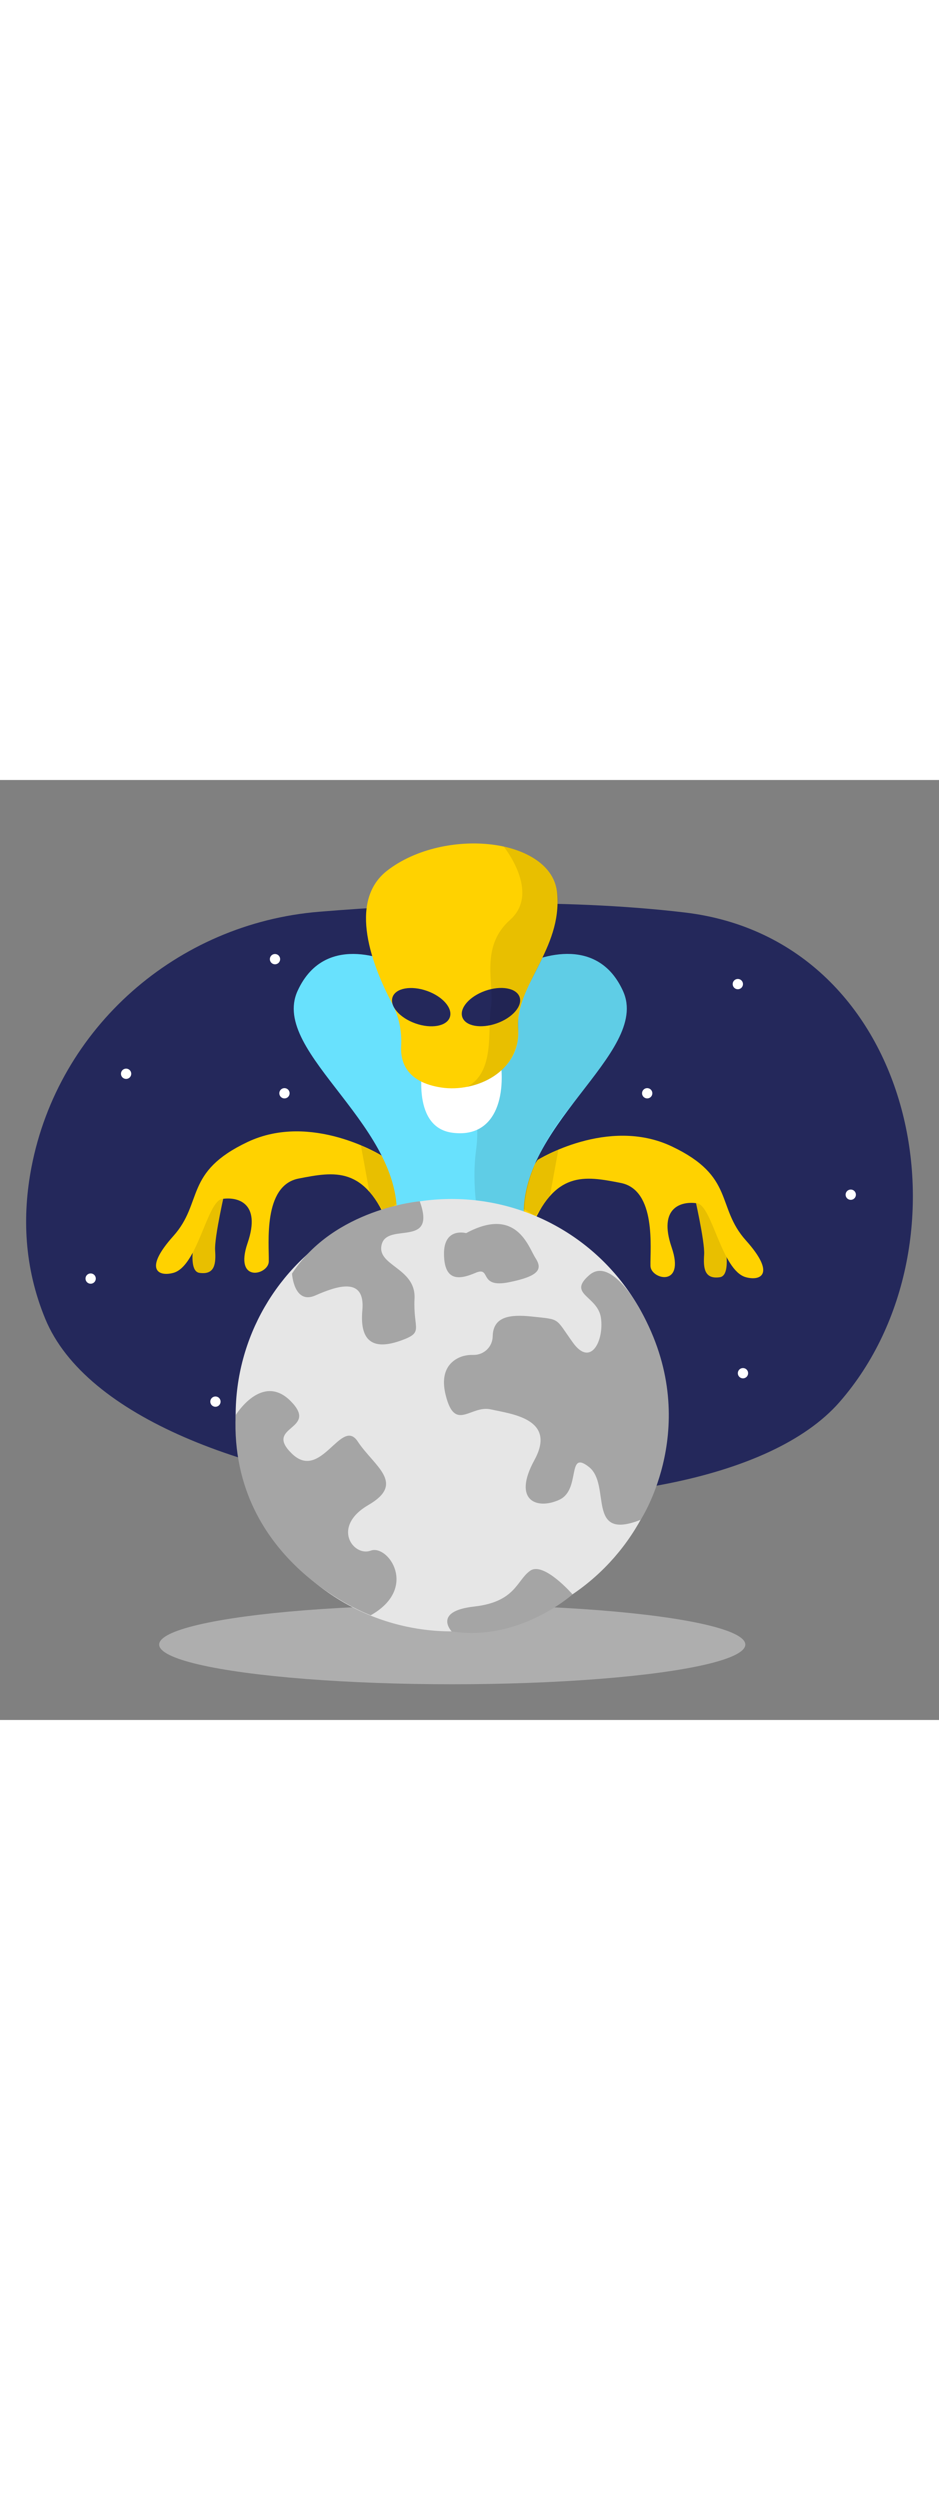 <svg id="_0277_alien" xmlns="http://www.w3.org/2000/svg" viewBox="0 0 500 500" data-imageid="alien-24" imageName="Alien" class="illustrations_image" style="width: 188px;"><rect x="0" y="0" width="500" height="500" fill="#808080" stroke="none"/><defs><style>.cls-1_alien-24{opacity:.45;}.cls-1_alien-24,.cls-2_alien-24{fill:none;}.cls-3_alien-24{fill:#fff;}.cls-4_alien-24{fill:#a5a5a5;}.cls-5_alien-24{fill:#e6e6e6;}.cls-2_alien-24{opacity:.09;}.cls-6_alien-24{fill:#24285b;}.cls-7_alien-24{fill:#000001;}.cls-8_alien-24{fill:#ffd200;}.cls-9_alien-24{fill:#68e1fd;}</style></defs><g id="bg_alien-24"><g class="cls-1_alien-24"><ellipse class="cls-5_alien-24" cx="240.81" cy="459.89" rx="156.06" ry="21.11"/></g><path class="cls-6_alien-24" d="m169.88,70.09c-75.57,6.21-138.82,61.5-153.14,135.96-4.9,25.51-4.03,53.01,7.38,80.62,43.24,104.64,349.39,128.26,422.9,44.24s41.77-245.74-82.46-260.44c-66.2-7.83-140.09-4.86-194.67-.38Z"/><circle class="cls-3_alien-24" cx="67.15" cy="156.27" r="2.74"/><circle class="cls-3_alien-24" cx="146.43" cy="95.3" r="2.74"/><circle class="cls-3_alien-24" cx="344.62" cy="166.64" r="2.74"/><circle class="cls-3_alien-24" cx="392.88" cy="108.57" r="2.74"/><circle class="cls-3_alien-24" cx="453.01" cy="220.59" r="2.74"/><circle class="cls-3_alien-24" cx="395.62" cy="315.54" r="2.74"/><circle class="cls-3_alien-24" cx="114.72" cy="330.66" r="2.74"/><circle class="cls-3_alien-24" cx="48.27" cy="265.21" r="2.74"/><circle class="cls-3_alien-24" cx="151.47" cy="166.64" r="2.74"/></g><g id="alien_alien-24"><path class="cls-8_alien-24" d="m106.2,232.32s-8.34,28.66,0,29.85c8.34,1.19,8.8-5.06,8.34-12.01s5.33-31.97,5.33-31.97c0,0-12.74-6.49-13.67,14.13Z"/><g class="cls-2_alien-24"><path class="cls-7_alien-24" d="m106.2,232.32s-8.34,28.66,0,29.85c8.34,1.19,8.8-5.06,8.34-12.01s5.33-31.97,5.33-31.97c0,0-12.74-6.49-13.67,14.13Z"/></g><path class="cls-8_alien-24" d="m203.21,199.78s-37.4-23.29-71.37-7.23c-33.98,16.06-23.47,32.12-39.54,50.04s-7.87,21.72,0,19.58c12.97-3.52,17.91-38.03,25.95-39.31,8.03-1.27,21,1.81,13.59,23.43s11.11,17,11.28,9.88c.23-9.24-3.25-40.46,15.9-44.17,19.15-3.71,35.4-6.86,48.18,25.57l12.81-13.03-16.8-24.77Z"/><g class="cls-2_alien-24"><path class="cls-7_alien-24" d="m192.16,194.3l4.53,24.76,7.74,10.56,6.72-3.99s.88-11.07-7.93-25.84l-11.05-5.48Z"/></g><path class="cls-8_alien-24" d="m383.28,234.64s8.34,28.66,0,29.85-8.8-5.06-8.34-12.01c.46-6.95-5.33-31.97-5.33-31.97,0,0,12.74-6.49,13.67,14.13Z"/><g class="cls-2_alien-24"><path class="cls-7_alien-24" d="m383.28,234.64s8.34,28.66,0,29.85-8.8-5.06-8.34-12.01c.46-6.95-5.33-31.97-5.33-31.97,0,0,12.74-6.49,13.67,14.13Z"/></g><path class="cls-8_alien-24" d="m286.27,202.1s37.4-23.29,71.37-7.23c33.98,16.06,23.47,32.12,39.54,50.04,16.06,17.91,7.87,21.72,0,19.58-12.97-3.52-17.91-38.03-25.95-39.31s-21,1.81-13.59,23.43c7.41,21.62-11.11,17-11.28,9.88-.23-9.24,3.25-40.46-15.9-44.17s-35.4-6.86-48.18,25.57l-12.81-13.03,16.8-24.77Z"/><g class="cls-2_alien-24"><path class="cls-7_alien-24" d="m297.32,196.62l-4.53,24.76-7.74,10.56-6.72-3.99s-.88-11.07,7.93-25.84l11.05-5.48Z"/></g><path class="cls-9_alien-24 targetColor" d="m331.72,112.18c-15.25-33.36-52.37-14.16-52.37-14.16l-34.26,9.72-34.26-9.72s-37.12-19.19-52.37,14.16c-15.25,33.36,59.66,72.89,52.37,125.4h68.51c-7.29-52.51,67.61-92.04,52.37-125.4Z" style="fill: rgb(104, 225, 253);"/><g class="cls-2_alien-24"><path class="cls-7_alien-24" d="m248.57,163.23s7.74,12.74,4.96,33.39,1.85,39.54,1.85,39.54l24.01-6.54s-1.9-25.19,26.12-58c0,0,21.25-25.51,25.71-38.12,0,0,9.06-16.94-7.14-32.53,0,0-10.24-12.98-34.99-6.56,0,0-43.64,40.43-40.53,68.83Z"/></g><path class="cls-3_alien-24" d="m225.43,149.31s-7.34,35.21,15.32,38.3c22.66,3.09,29.59-18.45,25.13-42.62-4.46-24.17-41.59-22.3-40.46,4.32Z"/><path class="cls-8_alien-24" d="m213.61,141.49c.45-7.95-1.23-15.85-4.95-22.89-9.92-18.78-24.02-53.77-2.43-70.44,30.32-23.4,87.86-17.55,90.47,12.23,2.61,29.79-22.39,48.93-20.79,71.81,1.6,22.87-22.49,34.2-40.96,31.38-18.6-2.84-21.81-13.71-21.34-22.09Z"/><ellipse class="cls-6_alien-24" cx="224.27" cy="120.82" rx="9.18" ry="16.16" transform="translate(35.71 292.11) rotate(-70.56)"/><ellipse class="cls-6_alien-24" cx="261.43" cy="120.82" rx="16.16" ry="9.18" transform="translate(-25.31 93.88) rotate(-19.44)"/><g class="cls-2_alien-24"><path class="cls-7_alien-24" d="m268.22,35.41s19.78,24.39,3.42,38.95c-16.36,14.56-8.27,34.29-10.22,46.46-1.95,12.18,2.36,34.75-12.86,42.41,0,0,22.35-2.65,27-24.12,0,0,.83-6.26.4-11.91-.44-5.65,5.92-18.71,5.92-18.71,0,0,11.73-20.5,13.81-32.8,0,0,11.59-31.96-27.48-40.28Z"/></g></g><g id="globe_alien-24"><circle class="cls-5_alien-24" cx="240.48" cy="337.87" r="115"/><path class="cls-4_alien-24" d="m155.49,262.59s1.01,16.59,12.39,11.61c11.38-4.98,26.73-10.37,25.07,7.88-1.66,18.25,7.46,20.73,20.32,16.17,12.85-4.56,6.63-5.81,7.46-22.39.83-16.59-20.73-17.42-17.42-29.03,3.32-11.61,29.23,2.23,20.21-22.73,0,0-45.38,3.75-68.04,38.48Z"/><path class="cls-4_alien-24" d="m251.22,305.81c-2.41.03-4.81.49-6.99,1.52-4.54,2.17-10.02,7.4-6.91,19.88,4.98,19.97,13.27,5.13,24.05,7.58,10.78,2.44,35.25,4.93,23.22,26.91-12.03,21.98,1.66,26.54,13.27,21.15,11.61-5.39,3.73-26.95,15.76-17.42,12.03,9.54-1.79,39.6,27.51,28.09,0,0,33.73-51.06,0-111.31,0,0-15.29-29.25-27.31-18.88-12.03,10.37,4.53,10.95,6.18,22.86,1.66,11.9-5.35,26.43-14.95,13.06-9.6-13.36-6.36-12.18-21.7-13.84-12.25-1.32-20.8.15-21,10.56-.1,5.41-4.49,9.76-9.9,9.84l-1.22.02Z"/><path class="cls-4_alien-24" d="m248.19,241.03s-11.94-3.32-11.77,11.2c.16,14.51,8.04,13.67,16.75,9.95,8.71-3.73,1.24,8.3,17.83,4.98,16.59-3.32,17.83-7.2,14.1-12.93-3.73-5.73-9.95-27.71-36.91-13.19Z"/><path class="cls-4_alien-24" d="m125.48,337.87s14.03-22.94,29.35-7.43c15.32,15.51-14.82,13.02.66,27.95,15.48,14.93,26.25-19.75,34.97-6.56,8.71,13.19,25.79,22.16,5.77,33.77-20.02,11.61-8.04,27.74,1.18,24.32,9.22-3.42,25.61,19.93,0,34.38,0,0-75.14-27.41-71.94-106.42Z"/><path class="cls-5_alien-24" d="m245.71,364.19s-15.75,0-15.8,14.93c-.05,14.93,29.43.81,22.57,16.99-6.86,16.18,9.26,20.54,18.2,13.8,8.94-6.74-6.49-27.02-4.99-41.35,1.49-14.33-18.22-11.01-19.98-4.37Z"/><path class="cls-4_alien-24" d="m240.48,452.87s-10.17-10.72,12-13.21c22.17-2.49,22.65-14.1,29.87-19.07,7.22-4.98,22.51,12.59,22.51,12.59,0,0-28.38,25.44-64.38,19.7Z"/></g></svg>